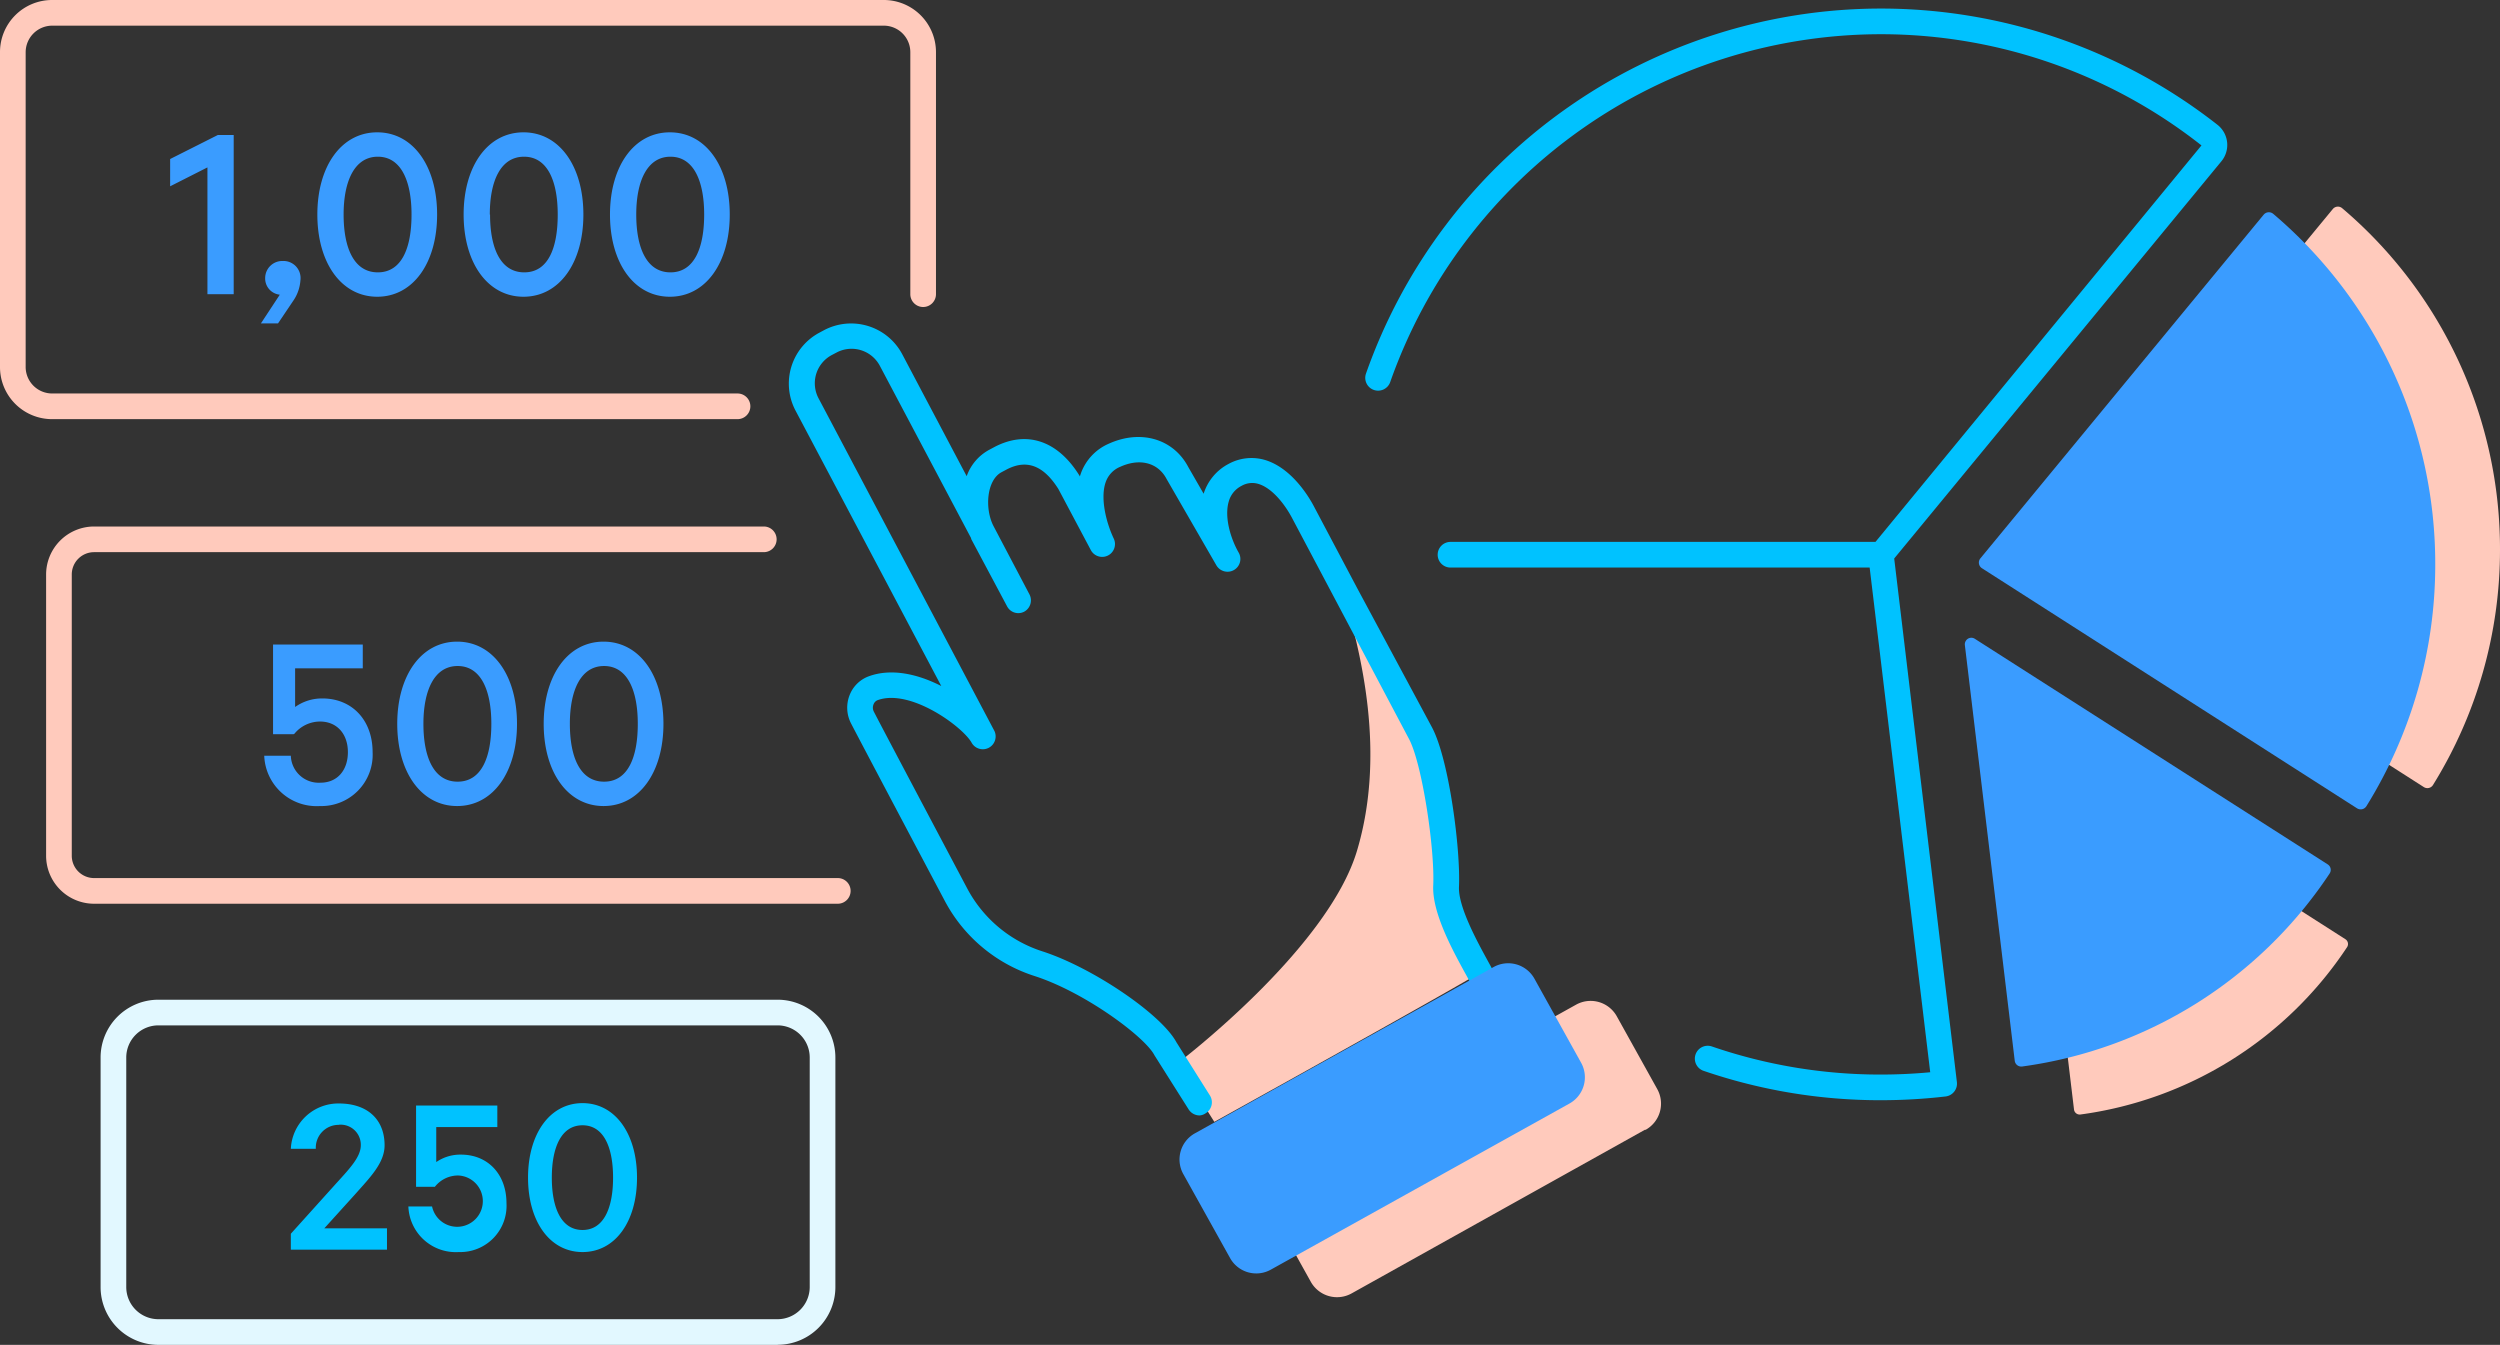 <svg id="Layer_1" data-name="Layer 1" xmlns="http://www.w3.org/2000/svg" viewBox="0 0 292.26 157.22"><rect x="0" y="0" width="292.26" height="157.22" fill="#333333" stroke="none"/><defs><style>.cls-1{fill:#ffcabc;}.cls-2{fill:#FFCABC;}.cls-3{fill:#e2f8ff;}.cls-4{fill:#00C2FF;}.cls-5{fill:#3A9CFF;}.cls-6{fill:#3A9CFF;}.cls-7{fill:#00C2FF;}</style></defs><title>Artboard 11</title><path class="cls-1" d="M86.22,49H6.09A6.09,6.09,0,0,1,0,42.88V6.1A6.09,6.09,0,0,1,6.09,0h97.24a6.1,6.1,0,0,1,6.09,6.1V34.39a1.5,1.5,0,0,1-3,0V6.1A3.1,3.1,0,0,0,103.33,3H6.09A3.11,3.11,0,0,0,3,6.1V42.87A3.1,3.1,0,0,0,6.09,46H86.22a1.5,1.5,0,0,1,0,3Z"/><path class="cls-2" d="M97.94,105.65H11a5.61,5.61,0,0,1-5.61-5.6V67.16A5.62,5.62,0,0,1,11,61.55H89.29a1.5,1.5,0,0,1,0,3H11a2.61,2.61,0,0,0-2.61,2.61v32.89a2.61,2.61,0,0,0,2.61,2.6H97.94a1.5,1.5,0,0,1,0,3Z"/><path class="cls-3" d="M90.91,157.22H18.51a6.76,6.76,0,0,1-6.75-6.75V123.62a6.76,6.76,0,0,1,6.75-6.75h72.4a6.76,6.76,0,0,1,6.75,6.75v26.84a6.75,6.75,0,0,1-6.75,6.75Zm-72.4-37.35a3.76,3.76,0,0,0-3.75,3.75v26.85a3.76,3.76,0,0,0,3.75,3.75h72.4a3.77,3.77,0,0,0,3.75-3.76V123.62a3.76,3.76,0,0,0-3.75-3.75Z"/><path class="cls-2" d="M156.91,68.94c2.3,7.55,5.1,19.18,1.74,30.48-3.44,11.61-21,24.89-21,24.89l4.31,6.84s25.63-14.21,30.71-17.24c-3.58-9.77-3.51-13-3.83-17.75s-12-27.22-12-27.22m35.45,63.14L158,151.21a3.51,3.51,0,0,1-4.76-1.36l-4.73-8.5a3.51,3.51,0,0,1,1.36-4.77l34.38-19.13a3.5,3.5,0,0,1,4.76,1.36l4.73,8.51a3.5,3.5,0,0,1-1.36,4.76"/><path class="cls-4" d="M140.24,130.4a1.52,1.52,0,0,1-1.28-.7L135,123.43l-.06-.1c-1.13-2.14-8.13-7.34-14-9.23a18.13,18.13,0,0,1-10.52-8.84c-4.12-7.77-10.34-19.53-10.95-20.73a4,4,0,0,1-.15-3.26,3.82,3.82,0,0,1,2.22-2.2c2.71-1,5.82-.24,8.5,1.13L93,48a6.75,6.75,0,0,1,2.81-9.12l.54-.29a6.77,6.77,0,0,1,9.12,2.81l7.54,14.27a5.63,5.63,0,0,1,2.64-3.09l.58-.31c3.79-2,7.45-.77,10,3.39,0,0,0,0,0,.05s.08-.24.13-.37a6,6,0,0,1,3.26-3.47c3.73-1.69,7.55-.58,9.29,2.72l1.8,3.13a5.94,5.94,0,0,1,2.92-3.49,5.57,5.57,0,0,1,4.31-.44c3,.93,5,4.13,5.69,5.46l5,9.45L167.39,85c2,3.72,3.37,14.27,3.17,18.68-.1,2.31,2.13,6.38,3.32,8.56,1,1.82,1.27,2.31,1,3.06a1.6,1.6,0,0,1-.75.92,1.49,1.49,0,0,1-2-.63,1.53,1.53,0,0,1-.17-.55c-.14-.29-.44-.85-.72-1.35-1.43-2.62-3.83-7-3.69-10.15.2-4.29-1.29-14.23-2.82-17.13l-8.67-16.39-5-9.44c-.85-1.62-2.33-3.51-3.92-4a2.49,2.49,0,0,0-2,.22,2.92,2.92,0,0,0-1.5,1.85c-.52,1.8.21,4.28,1.16,5.94h0a1.49,1.49,0,0,1-.55,2.05,1.51,1.51,0,0,1-2.05-.55h0L136.38,56c-1-1.92-3.14-2.47-5.42-1.43a3,3,0,0,0-1.69,1.77c-.66,1.82,0,4.66.95,6.66a1.5,1.5,0,0,1-2.68,1.34l-3.81-7.17c-1.74-2.77-3.72-3.51-6.06-2.28l-.58.31c-1.75.92-2,4.27-.94,6.31l4.21,8a1.51,1.51,0,0,1-.63,2,1.48,1.48,0,0,1-2-.63L113.53,63l0-.08L102.86,42.77a3.74,3.74,0,0,0-5.06-1.56l-.55.29a3.74,3.74,0,0,0-1.56,5.06l20.56,38.89h0a1.5,1.5,0,0,1-2.65,1.4c-1-1.85-7.15-6.39-11-5a.83.83,0,0,0-.47.47,1,1,0,0,0,0,.82c.59,1.18,7.06,13.39,10.92,20.68a15.2,15.2,0,0,0,8.79,7.39c5.87,1.89,13.89,7.33,15.68,10.62l3.92,6.23a1.49,1.49,0,0,1-.47,2.07A1.42,1.42,0,0,1,140.24,130.4Zm32.53-16.79a1.51,1.51,0,0,0-.32.22A1.51,1.51,0,0,1,172.77,113.61Z"/><path class="cls-5" d="M183.49,129l-34.93,19.43a3.5,3.5,0,0,1-4.76-1.36h0l-5.47-9.82a3.5,3.5,0,0,1,1.36-4.76h0l34.92-19.44a3.51,3.51,0,0,1,4.77,1.36l5.46,9.83a3.51,3.51,0,0,1-1.35,4.76"/><path class="cls-4" d="M219.81,128.62a63.75,63.75,0,0,1-20.67-3.44,1.5,1.5,0,0,1,1-2.84,60.59,60.59,0,0,0,19.7,3.28c1.94,0,3.89-.09,5.81-.27l-7.08-59h-49a1.5,1.5,0,0,1,0-3h49.68L257.36,17A60.56,60.56,0,0,0,220,4h-.09a60.87,60.87,0,0,0-57.39,40.67,1.5,1.5,0,1,1-2.83-1A63.87,63.87,0,0,1,219.87,1h.1a63.79,63.79,0,0,1,39.25,13.58,3,3,0,0,1,.45,4.3L221.44,65.29l7.33,61.22a1.51,1.51,0,0,1-1.31,1.67,66,66,0,0,1-7.59.44Z"/><path class="cls-1" d="M292.26,64.25a52.25,52.25,0,0,0-18.45-39.91.77.77,0,0,0-1.09.09h0L240.44,63.58a.77.77,0,0,0,.1,1.08l.08,0,42.73,27.35a.77.77,0,0,0,1.07-.23h0a52.13,52.13,0,0,0,7.84-27.57"/><path class="cls-6" d="M284.69,66A53.61,53.61,0,0,0,265.75,25a.79.79,0,0,0-1.12.1h0L231.52,65.27a.78.78,0,0,0,.18,1.16l43.84,28.06a.79.79,0,0,0,1.1-.24h0A53.48,53.48,0,0,0,284.69,66"/><path class="cls-2" d="M237.41,87.56l5.05,42.15a.67.67,0,0,0,.75.58h0a44.51,44.51,0,0,0,31.17-19.56.67.67,0,0,0-.19-.93h0L238.43,86.92a.66.66,0,0,0-.92.2.67.67,0,0,0-.1.44"/><path class="cls-5" d="M229.7,75.41,235.53,124a.77.77,0,0,0,.86.68,51.46,51.46,0,0,0,35.95-22.56.76.76,0,0,0-.22-1.07h0L230.87,74.68a.75.75,0,0,0-1.05.23.74.74,0,0,0-.12.5"/><path class="cls-7" d="M39.61,131.5a2.67,2.67,0,0,0-2.69,2.8H34A5.56,5.56,0,0,1,39.61,129c3.38,0,5.35,1.9,5.35,4.89,0,2.06-1.7,3.76-3.43,5.71l-3.62,4h7.33v2.49H34v-1.86l5-5.55c1.73-1.92,3.18-3.35,3.18-4.8a2.35,2.35,0,0,0-2.58-2.39m11.2,7.25H48.64v-9.5h9.5v2.52H51v4.09a4.94,4.94,0,0,1,2.89-.87c3.15,0,5.32,2.3,5.32,5.68a5.41,5.41,0,0,1-5.57,5.71,5.55,5.55,0,0,1-5.9-5.33h2.77a3,3,0,1,0,3.07-3.62,3.44,3.44,0,0,0-2.74,1.32m13.67-1.07c0,3.54,1.1,6.12,3.59,6.12s3.57-2.58,3.57-6.12-1.09-6.12-3.57-6.12-3.59,2.58-3.59,6.12m-2.78,0c0-5.14,2.56-8.71,6.37-8.71s6.37,3.57,6.37,8.71-2.55,8.7-6.37,8.7-6.37-3.57-6.37-8.7"/><path class="cls-5" d="M34.31,85.83H31.92V75.35H42.41v2.78H34.5v4.52a5.44,5.44,0,0,1,3.18-1c3.49,0,5.88,2.55,5.88,6.28a6,6,0,0,1-6.15,6.3,6.13,6.13,0,0,1-6.52-5.88H34a3.26,3.26,0,0,0,3.46,3.15c2,0,3.21-1.48,3.21-3.57s-1.24-3.58-3.27-3.58a3.89,3.89,0,0,0-3,1.45m15.1-1.18c0,3.91,1.21,6.76,4,6.76s3.94-2.85,3.94-6.76-1.21-6.76-3.94-6.76-4,2.85-4,6.76m-3.06,0c0-5.67,2.82-9.61,7-9.61s7,3.94,7,9.61-2.82,9.61-7,9.61-7-3.94-7-9.61m20.18,0c0,3.91,1.21,6.76,4,6.76s3.94-2.85,3.94-6.76-1.21-6.76-3.94-6.76-4,2.85-4,6.76m-3.06,0c0-5.67,2.82-9.61,7-9.61s7,3.94,7,9.61-2.82,9.61-7,9.61-7-3.94-7-9.61"/><path class="cls-6" d="M27.32,34.39H24.25V19.57l-4.36,2.21V18.59l5.58-2.81h1.85Zm5.39.06A1.9,1.9,0,0,1,31,32.51a2,2,0,0,1,2.06-2,2,2,0,0,1,2.06,2.27,4.79,4.79,0,0,1-.87,2.43L32.5,37.81h-2Zm7.46-9.37c0,3.91,1.21,6.76,4,6.76s3.94-2.85,3.94-6.76-1.22-6.76-3.94-6.76-4,2.85-4,6.76m-3.07,0c0-5.67,2.82-9.61,7-9.61s7,3.94,7,9.61-2.82,9.61-7,9.61-7-3.94-7-9.61m20.19,0c0,3.91,1.21,6.76,4,6.76S65.2,29,65.2,25.08,64,18.32,61.26,18.32s-4,2.85-4,6.76m-3.06,0c0-5.67,2.82-9.61,7-9.61s7,3.94,7,9.61-2.82,9.61-7,9.61-7-3.94-7-9.61m20.18,0c0,3.91,1.22,6.76,4,6.76s3.94-2.85,3.94-6.76-1.22-6.76-3.94-6.76-4,2.85-4,6.76m-3.07,0c0-5.67,2.82-9.61,7-9.61s7,3.94,7,9.61-2.82,9.61-7,9.61-7-3.94-7-9.61"/></svg>
